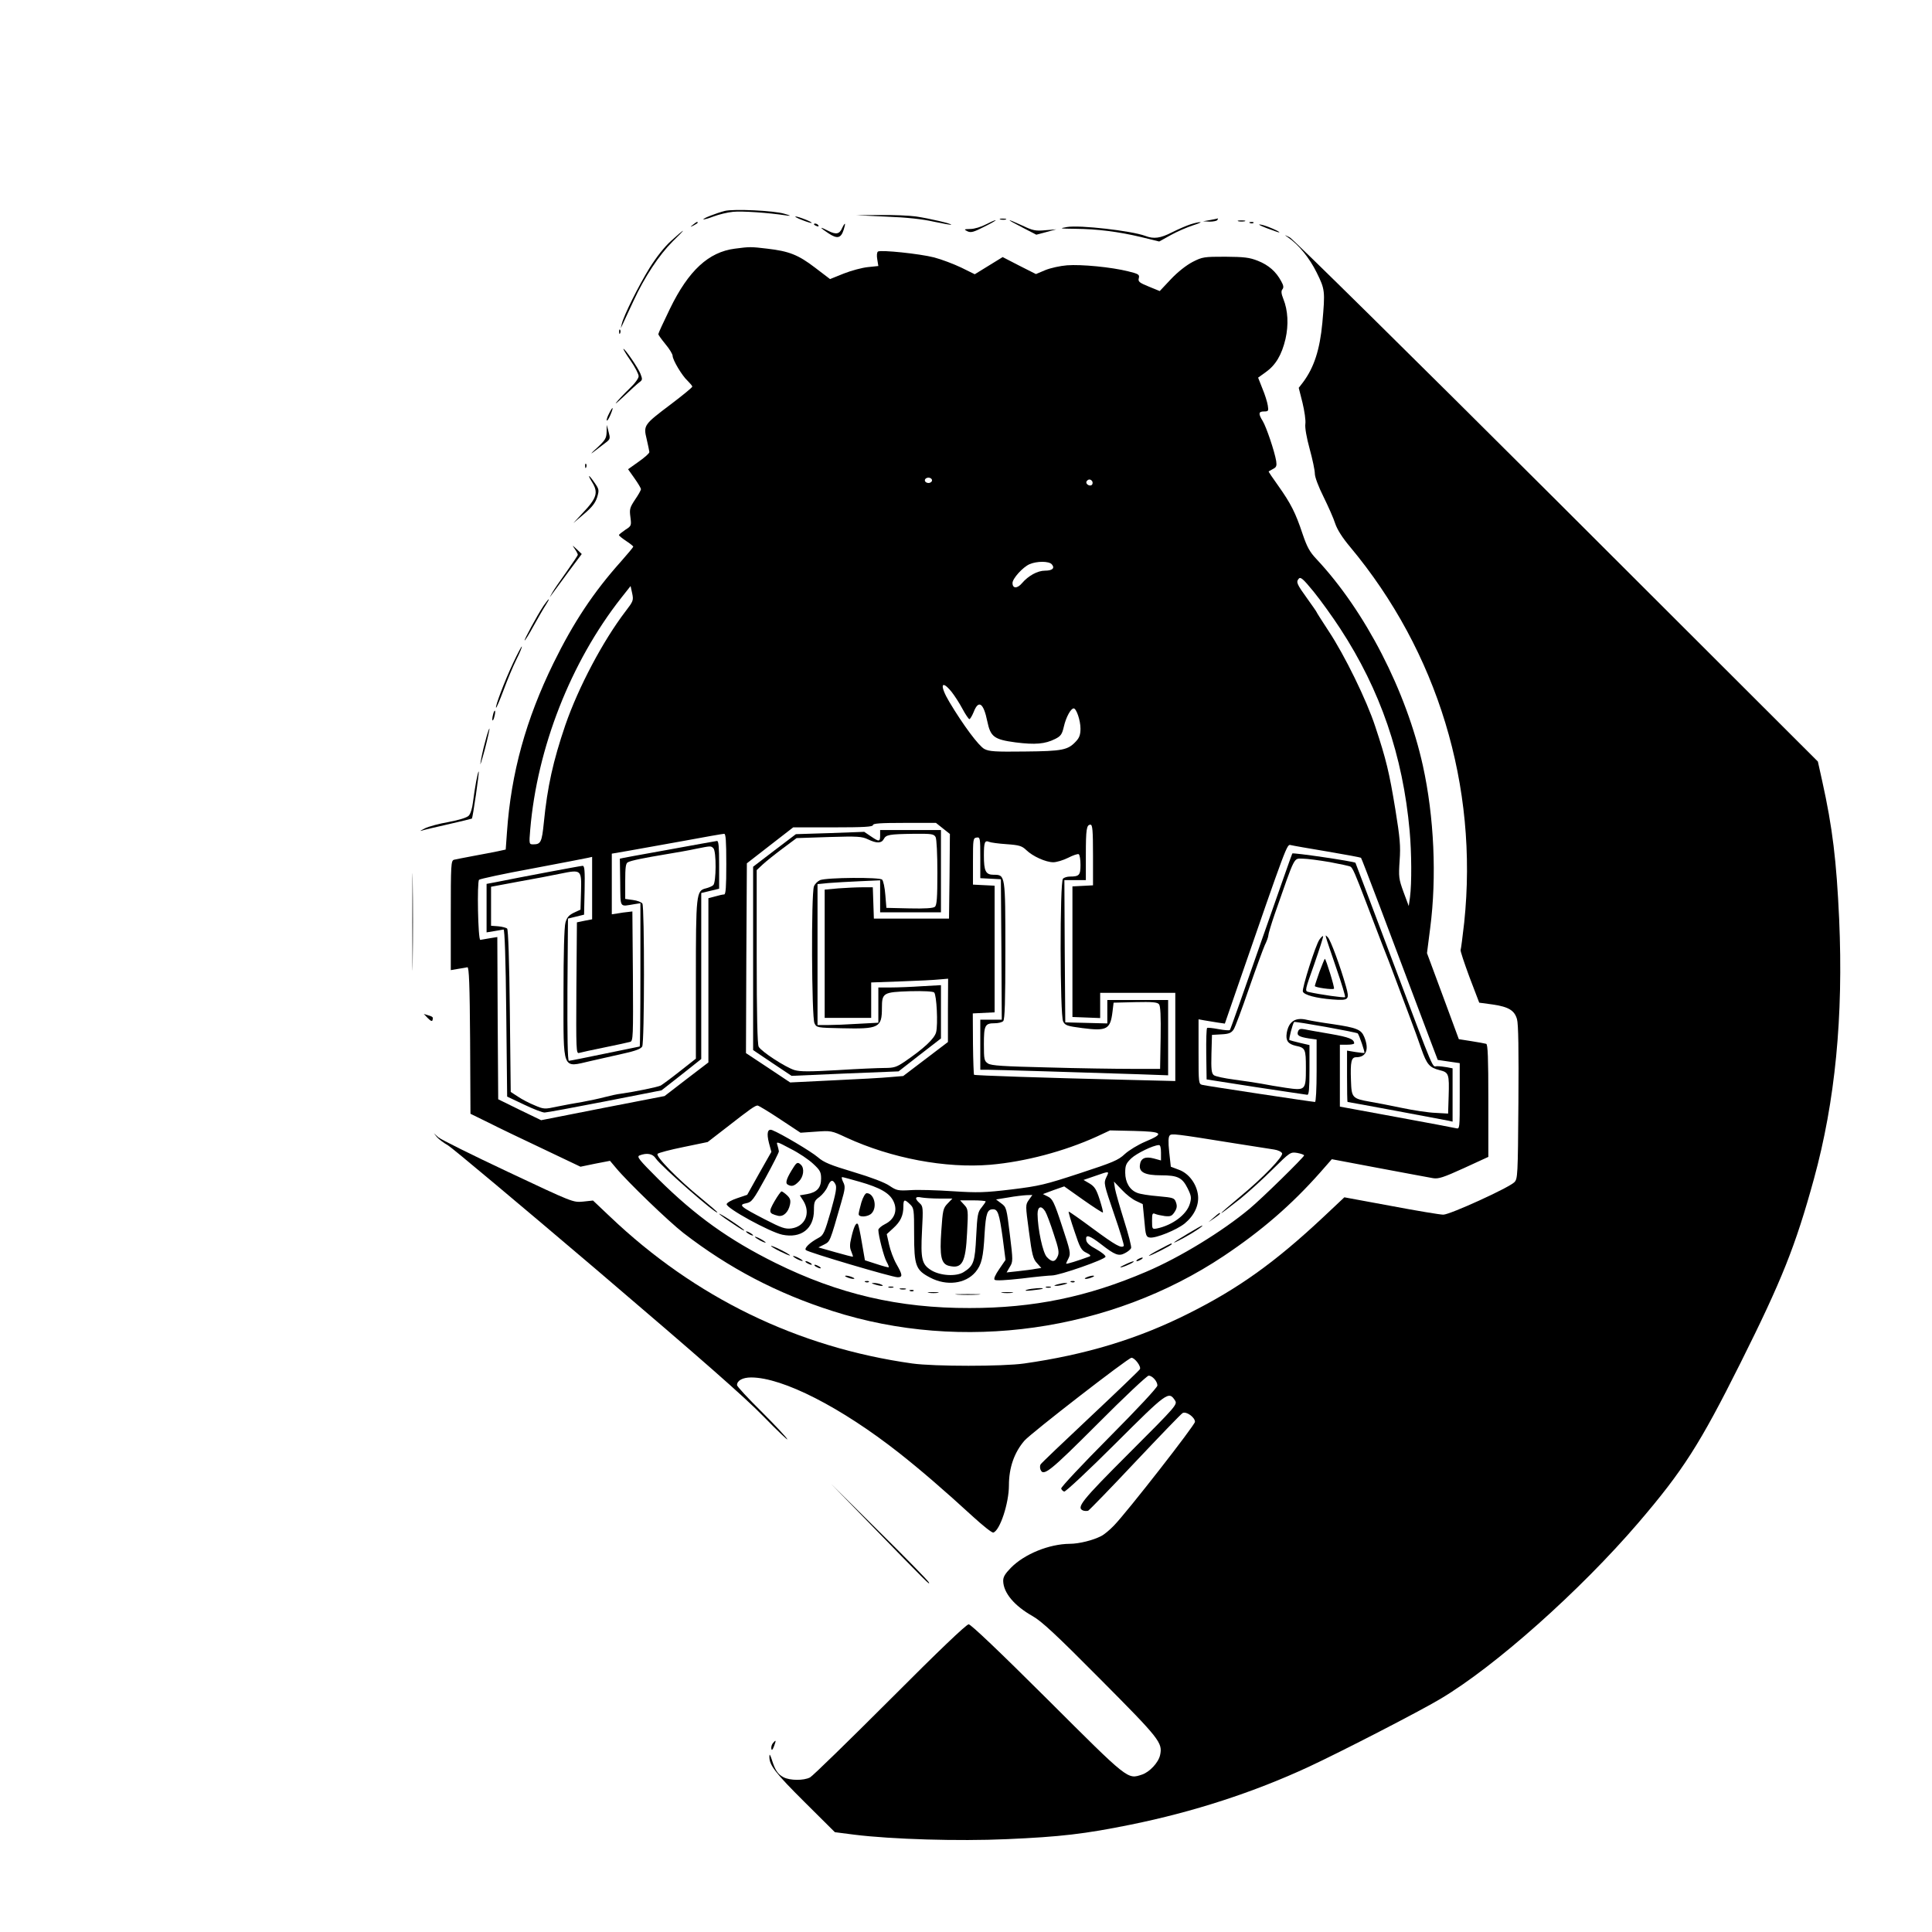 <?xml version="1.0" standalone="no"?>
<!DOCTYPE svg PUBLIC "-//W3C//DTD SVG 20010904//EN"
 "http://www.w3.org/TR/2001/REC-SVG-20010904/DTD/svg10.dtd">
<svg version="1.0" xmlns="http://www.w3.org/2000/svg"
 width="1080pt" height="1080pt" viewBox="0 0 1080 1080"
 preserveAspectRatio="xMidYMid meet">
<g transform="translate(0,1080) scale(0.1,-0.1)"
fill="#000000" stroke="none">
<path d="M4052 9621 c-47 -12 -124 -42 -120 -47 3 -2 28 5 57 16 29 11 78 23
109 26 50 5 198 -5 302 -21 24 -3 20 0 -15 10 -58 18 -285 28 -333 16z"/>
<path d="M4955 9589 c111 -4 203 -14 264 -28 52 -11 96 -19 98 -17 5 5 -117
34 -197 46 -36 5 -126 9 -200 8 l-135 -1 170 -8z"/>
<path d="M4484 9570 c28 -11 51 -18 53 -16 5 5 -74 36 -90 36 -6 -1 10 -10 37
-20z"/>
<path d="M5593 9573 c9 -2 23 -2 30 0 6 3 -1 5 -18 5 -16 0 -22 -2 -12 -5z"/>
<path d="M6765 9570 l-40 -7 37 -2 c20 0 40 4 43 9 3 6 5 9 3 9 -2 -1 -21 -5
-43 -9z"/>
<path d="M5510 9545 c-25 -13 -63 -25 -85 -25 -37 -1 -38 -2 -17 -13 20 -9 34
-5 95 26 40 20 68 36 62 36 -5 0 -30 -11 -55 -24z"/>
<path d="M5714 9529 l79 -41 56 15 56 15 -62 -5 c-54 -5 -69 -2 -128 26 -95
44 -95 38 -1 -10z"/>
<path d="M6923 9563 c9 -2 25 -2 35 0 9 3 1 5 -18 5 -19 0 -27 -2 -17 -5z"/>
<path d="M3874 9544 c-18 -14 -18 -15 4 -4 12 6 22 13 22 15 0 8 -5 6 -26 -11z"/>
<path d="M6655 9546 c-22 -7 -68 -27 -102 -44 -66 -34 -103 -39 -150 -21 -77
29 -368 62 -438 50 -46 -8 -42 -9 45 -10 125 -1 241 -16 368 -46 l102 -25 65
36 c36 20 92 44 123 54 31 10 50 18 42 18 -8 1 -33 -5 -55 -12z"/>
<path d="M6988 9553 c7 -3 16 -2 19 1 4 3 -2 6 -13 5 -11 0 -14 -3 -6 -6z"/>
<path d="M4550 9546 c0 -2 7 -7 16 -10 8 -3 12 -2 9 4 -6 10 -25 14 -25 6z"/>
<path d="M4708 9526 c-15 -35 -34 -39 -79 -16 -50 26 -50 20 2 -14 49 -33 70
-28 85 19 13 40 9 46 -8 11z"/>
<path d="M7080 9525 c36 -13 67 -25 70 -24 15 0 -70 38 -100 43 -22 4 -11 -3
30 -19z"/>
<path d="M3753 9455 c-39 -35 -83 -91 -122 -153 -61 -99 -144 -265 -155 -312
l-6 -25 12 25 c6 14 33 71 59 127 62 135 144 258 219 333 34 33 60 60 58 60
-3 0 -32 -25 -65 -55z"/>
<path d="M7200 9473 c60 -41 120 -115 160 -196 47 -95 48 -103 32 -282 -14
-149 -46 -249 -108 -332 l-24 -31 21 -83 c11 -46 19 -99 16 -119 -3 -21 7 -77
24 -139 16 -58 29 -120 29 -138 0 -20 20 -73 49 -131 26 -53 56 -120 65 -149
11 -33 40 -79 83 -130 489 -586 718 -1337 638 -2100 -9 -80 -18 -149 -20 -153
-3 -4 20 -72 49 -151 l55 -144 74 -10 c90 -13 123 -33 137 -82 8 -26 10 -176
8 -465 -3 -412 -4 -428 -23 -447 -33 -32 -360 -181 -397 -181 -18 0 -150 22
-293 49 l-260 48 -118 -111 c-269 -252 -474 -399 -752 -538 -284 -143 -576
-231 -920 -280 -119 -17 -502 -17 -625 0 -641 90 -1214 368 -1690 821 l-95 90
-56 -6 c-56 -5 -56 -5 -419 166 -200 94 -375 181 -389 193 l-26 23 19 -23 c11
-12 38 -32 61 -45 22 -13 396 -326 831 -696 585 -499 826 -710 932 -819 79
-81 139 -138 133 -127 -5 11 -71 81 -145 155 -75 74 -136 140 -136 147 0 26
32 43 79 43 176 0 503 -167 827 -422 118 -93 254 -210 413 -356 56 -51 107
-92 114 -89 37 12 87 164 87 264 0 99 30 184 87 250 37 42 580 463 598 463 19
0 56 -50 47 -64 -4 -7 -128 -126 -277 -266 -148 -139 -273 -258 -278 -266 -4
-7 -4 -19 -1 -28 16 -42 51 -14 319 254 148 149 277 270 286 270 21 0 49 -32
49 -55 0 -11 -111 -130 -271 -291 -149 -150 -269 -278 -267 -285 2 -7 10 -15
17 -17 7 -2 136 118 286 268 289 288 298 295 333 242 15 -23 10 -29 -256 -295
-268 -268 -297 -305 -257 -321 8 -3 21 -3 28 -1 6 3 125 125 262 271 138 146
257 270 266 275 21 11 69 -24 69 -49 0 -18 -380 -505 -453 -580 -23 -24 -55
-51 -72 -59 -44 -23 -123 -43 -175 -43 -115 -1 -254 -57 -330 -135 -32 -33
-43 -51 -42 -74 2 -66 63 -138 164 -195 50 -28 131 -103 379 -353 332 -334
349 -355 334 -424 -9 -42 -59 -95 -101 -109 -82 -27 -73 -34 -529 421 -270
269 -428 419 -440 419 -13 0 -170 -150 -440 -421 -231 -231 -432 -427 -447
-435 -35 -18 -111 -18 -148 1 -32 17 -47 39 -66 100 -9 27 -13 33 -13 17 -2
-48 32 -92 197 -256 l169 -168 109 -14 c210 -26 583 -37 851 -25 300 13 437
29 693 81 351 71 689 181 995 323 183 85 623 312 735 379 306 181 783 606
1108 985 250 292 344 439 571 893 232 464 308 655 411 1030 119 434 165 907
141 1452 -15 327 -37 512 -95 773 l-24 108 -1458 1456 c-803 801 -1475 1464
-1494 1474 -32 16 -33 16 -10 0z"/>
<path d="M4108 9410 c-147 -19 -259 -122 -363 -336 -36 -74 -65 -137 -65 -142
0 -4 18 -29 40 -56 22 -26 40 -56 40 -65 0 -23 53 -112 84 -140 14 -14 26 -28
26 -32 0 -5 -54 -49 -120 -99 -151 -114 -154 -117 -135 -195 8 -33 14 -65 15
-72 0 -7 -27 -31 -60 -54 l-59 -42 36 -51 c20 -28 36 -55 36 -61 0 -5 -15 -32
-33 -58 -29 -44 -32 -53 -26 -97 6 -48 6 -50 -29 -72 -19 -13 -35 -26 -35 -29
0 -4 18 -18 40 -33 22 -14 40 -29 40 -32 0 -3 -31 -40 -68 -82 -154 -172 -266
-341 -377 -567 -155 -316 -238 -616 -261 -947 l-7 -97 -46 -10 c-25 -5 -86
-17 -136 -26 -49 -9 -98 -19 -107 -21 -17 -5 -18 -28 -18 -311 l0 -306 41 7
c22 4 46 7 52 9 9 1 13 -99 15 -408 l2 -411 98 -48 c53 -27 192 -94 307 -148
l210 -100 82 17 83 16 32 -38 c66 -80 297 -302 378 -365 255 -197 524 -338
835 -437 723 -232 1552 -115 2186 308 211 141 378 285 540 468 l64 73 265 -50
c146 -27 281 -53 301 -56 30 -5 58 4 172 56 l137 63 0 314 c0 242 -3 315 -12
318 -7 2 -44 9 -83 15 l-70 11 -89 241 -89 240 18 141 c37 285 22 621 -41 907
-92 416 -322 864 -595 1155 -38 40 -53 68 -78 142 -39 117 -65 168 -135 267
-31 43 -56 80 -54 81 2 1 13 7 25 14 18 9 21 17 17 44 -9 54 -55 190 -75 223
-26 42 -24 54 7 54 25 0 26 3 21 34 -3 19 -16 61 -30 94 l-24 61 43 31 c55 39
89 96 110 185 18 79 14 160 -12 224 -12 30 -13 45 -5 54 8 10 6 22 -7 45 -29
54 -70 90 -130 114 -48 19 -76 22 -182 23 -119 0 -128 -1 -183 -29 -36 -19
-82 -55 -121 -96 l-63 -67 -61 25 c-54 22 -61 28 -56 47 5 20 -1 24 -58 38
-95 24 -263 40 -343 34 -38 -3 -93 -15 -122 -27 l-52 -22 -93 47 -93 48 -78
-48 -78 -48 -75 37 c-42 20 -110 46 -152 57 -82 21 -297 43 -314 33 -6 -4 -8
-22 -4 -44 l6 -37 -58 -6 c-31 -3 -92 -19 -135 -36 l-77 -31 -84 64 c-94 72
-146 92 -267 106 -92 11 -98 11 -181 0z m1102 -1295 c0 -8 -9 -15 -20 -15 -11
0 -20 7 -20 15 0 8 9 15 20 15 11 0 20 -7 20 -15z m896 -6 c3 -6 2 -15 -2 -19
-12 -12 -38 5 -30 19 9 14 23 14 32 0z m-226 -464 c18 -21 3 -35 -38 -35 -42
0 -93 -28 -129 -70 -26 -31 -53 -31 -53 1 0 25 58 89 95 105 41 18 110 18 125
-1z m1612 -359 c224 -343 350 -709 388 -1131 11 -122 12 -293 2 -370 l-7 -50
-29 78 c-27 74 -28 85 -22 176 6 83 2 126 -24 287 -34 207 -51 278 -112 462
-48 147 -171 399 -262 536 -36 55 -66 102 -66 104 0 2 -23 35 -51 74 -60 83
-65 94 -49 113 10 12 24 0 83 -72 39 -48 106 -141 149 -207z m-3995 97 c-126
-165 -263 -423 -337 -637 -68 -200 -100 -343 -120 -545 -11 -109 -17 -121 -59
-121 -23 0 -24 0 -17 83 39 457 226 935 508 1294 l53 67 9 -41 c8 -39 6 -44
-37 -100z m1822 -450 c16 -20 44 -63 61 -95 17 -32 35 -58 39 -58 4 0 15 18
24 40 27 70 55 51 76 -52 18 -87 38 -102 158 -118 110 -14 165 -9 221 19 32
16 39 26 49 69 12 53 39 102 55 102 15 0 38 -67 38 -113 0 -33 -6 -51 -25 -71
-45 -49 -76 -55 -286 -57 -165 -2 -199 0 -226 14 -32 17 -119 134 -196 263
-55 92 -47 129 12 57z m-48 -764 l39 -31 -2 -236 -3 -237 -210 0 -210 0 -3 88
-3 87 -58 0 c-32 0 -92 -3 -134 -6 l-77 -7 0 -358 0 -359 130 0 130 0 0 99 0
99 168 6 c92 3 188 8 215 11 l47 4 -1 -177 0 -177 -125 -95 -125 -95 -72 -6
c-40 -4 -182 -12 -316 -18 l-244 -12 -123 82 -124 82 2 531 3 530 130 101 129
100 223 0 c172 0 223 3 223 13 0 9 42 12 176 12 l176 0 39 -31z m839 -149 l0
-169 -57 -3 -58 -3 0 -365 0 -365 78 -3 77 -3 0 71 0 70 210 0 210 0 0 -247 0
-246 -282 7 c-454 11 -840 24 -843 28 -2 2 -5 80 -6 173 l-1 170 61 3 61 3 0
354 0 354 -61 3 -60 3 0 130 c0 124 1 130 20 133 20 3 21 -1 21 -112 l0 -115
58 -3 57 -3 3 -392 2 -393 -60 0 -60 0 0 -140 0 -140 43 0 c43 0 535 -15 840
-25 l167 -6 0 211 0 210 -170 0 -170 0 0 -65 0 -66 -117 3 -118 3 -3 398 -2
397 60 0 60 0 0 139 c0 147 4 171 26 171 11 0 14 -31 14 -170z m-2050 -50 c0
-129 -3 -170 -12 -170 -7 0 -30 -5 -50 -11 l-38 -10 0 -459 0 -459 -123 -94
-122 -94 -345 -67 -345 -68 -120 58 -120 59 -3 453 -2 454 -43 -7 c-23 -4 -46
-8 -52 -9 -13 -1 -19 324 -7 336 5 5 139 34 298 63 159 30 299 57 312 60 l22
5 0 -174 0 -175 -42 -8 -43 -9 -3 -368 c-2 -347 -1 -367 15 -362 10 3 74 17
143 31 69 14 133 28 143 31 16 5 17 29 15 367 l-3 362 -25 -3 c-14 -1 -40 -5
-57 -8 l-33 -5 0 169 0 170 93 16 c50 9 189 34 307 55 118 22 221 40 228 40 9
1 12 -39 12 -169z m1567 111 c71 -5 86 -10 110 -33 36 -35 109 -68 151 -68 18
0 55 11 83 25 27 14 54 23 59 20 6 -4 10 -30 10 -60 0 -57 -7 -65 -59 -65 -15
0 -32 -5 -39 -12 -18 -18 -17 -763 1 -798 11 -22 22 -26 107 -37 138 -18 157
-7 169 92 l6 50 121 3 c95 2 124 0 133 -12 8 -9 11 -66 9 -187 l-3 -174 -160
0 c-88 0 -299 3 -469 8 -250 6 -314 10 -333 22 -21 14 -23 22 -23 108 0 105 6
117 60 117 20 0 41 5 48 12 9 9 12 110 12 393 0 426 0 425 -65 425 -45 0 -55
20 -55 108 0 74 5 86 29 76 9 -4 53 -10 98 -13z m1793 -41 c101 -17 186 -33
188 -35 4 -3 147 -381 391 -1030 l38 -100 61 -9 62 -9 0 -185 c0 -180 0 -184
-20 -179 -11 3 -162 31 -335 63 l-315 58 0 173 0 173 40 0 c22 0 40 3 40 8 -1
23 -28 34 -131 52 -63 11 -129 22 -145 26 -24 5 -33 2 -38 -12 -8 -22 5 -30
61 -39 l43 -6 0 -175 c0 -103 -4 -174 -9 -174 -14 0 -602 89 -628 95 -23 5
-23 7 -23 186 l0 181 33 -6 c17 -3 50 -8 73 -12 l41 -6 70 203 c279 807 277
800 298 795 11 -3 103 -19 205 -36z m-3060 -1496 l115 -76 86 6 c84 6 87 6
170 -33 252 -116 555 -173 805 -152 195 17 413 75 594 157 l75 35 135 -3 c161
-4 172 -14 62 -60 -40 -17 -91 -48 -114 -69 -37 -35 -67 -47 -253 -108 -192
-63 -225 -71 -380 -90 -151 -18 -188 -19 -330 -10 -88 6 -194 9 -235 6 -70 -4
-78 -2 -117 24 -25 18 -104 48 -201 77 -130 39 -167 54 -200 83 -37 32 -206
132 -254 151 -27 11 -34 -15 -19 -73 l13 -48 -68 -120 -67 -120 -56 -19 c-31
-10 -57 -25 -59 -33 -4 -22 241 -156 311 -171 105 -22 177 33 177 137 0 46 3
54 31 74 17 13 37 38 45 57 16 39 29 43 44 14 9 -16 3 -48 -26 -152 -34 -118
-41 -133 -67 -147 -51 -27 -83 -59 -72 -69 13 -13 483 -152 513 -152 29 0 28
13 -7 74 -16 28 -34 77 -41 109 l-13 58 36 33 c41 37 57 71 57 122 0 40 6 42
37 12 22 -21 23 -28 23 -167 0 -177 9 -201 90 -243 91 -48 197 -35 253 31 34
41 44 81 51 216 7 112 15 135 47 135 27 0 35 -23 54 -159 l16 -124 -35 -51
c-22 -32 -32 -54 -26 -60 6 -6 62 -3 152 7 79 10 154 17 168 17 42 0 300 90
300 105 0 8 -24 26 -52 42 -36 19 -54 35 -56 51 -5 34 18 27 84 -24 77 -60 98
-68 133 -49 16 8 31 21 34 28 3 8 -15 77 -39 153 -24 77 -47 157 -51 179 l-6
40 44 -46 c24 -26 60 -54 81 -63 l36 -17 9 -92 c7 -85 10 -92 31 -95 33 -5
151 43 195 79 53 44 80 101 74 157 -7 63 -51 123 -107 143 l-45 17 -9 82 c-6
56 -5 85 3 93 11 11 26 10 361 -44 102 -16 202 -32 223 -35 21 -3 41 -13 44
-21 7 -18 -105 -135 -232 -240 -144 -120 -144 -127 0 -13 44 36 125 109 179
163 98 97 100 98 138 92 21 -4 38 -10 38 -14 0 -9 -234 -239 -305 -298 -151
-126 -387 -271 -577 -352 -329 -141 -629 -203 -988 -203 -396 -1 -733 78
-1085 252 -260 129 -447 263 -655 469 -108 108 -122 125 -105 132 41 16 74 10
91 -17 29 -43 344 -319 344 -301 0 3 -42 39 -92 80 -130 106 -255 234 -242
247 6 6 71 23 145 38 l135 28 110 85 c128 100 155 119 169 119 5 0 62 -34 125
-76z m186 -250 c38 -35 44 -46 44 -82 0 -52 -23 -77 -78 -87 l-41 -7 20 -31
c42 -69 10 -143 -67 -154 -35 -4 -54 2 -149 51 -137 71 -149 81 -103 90 30 6
39 17 108 143 41 75 75 142 74 147 -1 6 -4 22 -8 34 -8 23 -3 21 74 -20 46
-23 102 -61 126 -84z m1944 62 l0 -43 -40 11 c-49 13 -74 1 -78 -37 -5 -40 29
-57 118 -57 94 0 119 -13 149 -73 21 -43 22 -53 12 -87 -18 -60 -97 -119 -183
-137 -27 -5 -28 -4 -28 42 0 41 2 46 18 39 9 -4 33 -9 54 -12 31 -3 39 0 54
23 13 20 15 33 8 53 -9 26 -14 27 -99 35 -50 4 -102 12 -118 19 -42 16 -67 59
-67 113 0 41 5 52 34 80 30 28 122 73 154 74 8 1 12 -14 12 -43z m-306 -138
c-15 -32 -13 -38 44 -205 33 -95 57 -175 54 -178 -14 -14 -45 3 -170 95 -74
55 -137 99 -138 97 -2 -2 12 -51 32 -109 31 -94 39 -108 67 -121 22 -11 27
-17 17 -21 -65 -24 -130 -44 -130 -40 0 3 6 17 14 32 12 25 9 40 -37 178 -44
135 -54 153 -79 165 l-28 14 59 22 60 21 106 -75 c58 -41 108 -73 110 -71 3 2
-6 35 -18 73 -18 56 -28 72 -56 89 l-34 20 64 22 c83 29 81 29 63 -8z m-1379
-24 c115 -33 168 -63 190 -110 24 -51 5 -101 -48 -127 -20 -10 -37 -25 -37
-32 0 -31 31 -152 46 -178 9 -16 14 -30 12 -31 -1 -2 -32 6 -68 18 l-65 21
-17 98 c-9 55 -19 102 -23 105 -10 10 -23 -18 -36 -76 -10 -40 -9 -58 0 -78 6
-15 10 -28 9 -29 -2 -1 -46 10 -98 25 l-95 27 32 16 c34 18 31 11 96 237 22
76 23 88 10 113 -7 15 -10 27 -5 27 4 0 48 -12 97 -26z m946 -102 c-19 -28
-19 -28 1 -177 17 -130 23 -153 45 -176 l24 -27 -33 -5 c-18 -4 -62 -9 -97
-13 l-64 -7 18 31 c18 29 18 36 0 182 -18 147 -19 152 -48 173 l-29 22 68 11
c38 7 84 12 102 13 l33 1 -20 -28z m-498 8 l71 0 -27 -28 c-25 -26 -27 -37
-35 -152 -10 -142 -1 -185 42 -196 74 -18 94 16 102 184 7 129 6 133 -16 157
l-23 25 71 0 c40 0 72 -3 72 -6 0 -3 -11 -19 -23 -34 -21 -25 -24 -41 -30
-160 -7 -145 -14 -166 -70 -201 -41 -26 -130 -21 -181 10 -53 33 -60 62 -52
219 7 131 6 139 -13 156 -30 27 -26 40 10 32 17 -3 63 -6 102 -6z m590 -72 c8
-13 29 -69 47 -125 29 -86 32 -106 22 -127 -14 -32 -32 -33 -60 -3 -23 24 -51
157 -52 240 0 43 21 51 43 15z"/>
<path d="M4920 6130 c0 -36 -5 -37 -52 -5 l-37 25 -191 -7 -191 -6 -120 -91
-119 -91 0 -512 0 -513 107 -72 108 -72 299 13 299 12 118 92 119 92 0 149 0
149 -107 -6 c-58 -4 -137 -7 -175 -7 l-68 0 0 -98 0 -99 -112 -6 c-62 -4 -139
-7 -170 -7 l-58 0 0 394 0 394 63 6 c34 3 113 7 175 10 l112 5 0 -90 0 -89
170 0 170 0 0 230 0 230 -170 0 -170 0 0 -30z m310 -9 c6 -12 10 -95 10 -199
0 -141 -3 -182 -14 -191 -9 -8 -56 -11 -142 -9 l-129 3 -6 73 c-3 40 -11 78
-18 85 -14 14 -308 12 -347 -3 -13 -6 -29 -21 -34 -35 -16 -41 -13 -734 3
-765 12 -25 15 -25 152 -28 209 -5 225 3 225 114 0 84 8 88 155 93 78 2 131
-1 137 -7 14 -14 22 -179 11 -222 -9 -36 -69 -92 -178 -166 -43 -29 -58 -34
-110 -34 -33 0 -151 -5 -261 -12 -157 -9 -211 -9 -242 0 -50 15 -187 104 -201
131 -7 13 -11 179 -11 503 l0 484 33 31 c17 16 68 57 111 89 l79 59 181 6
c161 5 185 3 218 -13 48 -23 75 -23 88 1 13 25 30 28 167 30 102 1 113 -1 123
-18z"/>
<path d="M3730 6049 c-146 -26 -265 -48 -265 -49 0 0 1 -60 2 -132 2 -149 -6
-136 81 -122 l32 5 0 -401 c0 -220 -2 -400 -4 -400 -2 0 -89 -18 -195 -40
-105 -22 -196 -40 -201 -40 -7 0 -9 140 -8 398 l3 397 45 11 45 11 3 136 c2
109 0 137 -11 137 -11 0 -340 -62 -484 -91 l-53 -10 0 -136 0 -135 43 7 c23 4
47 8 52 9 6 0 12 -163 15 -467 l5 -467 95 -45 c52 -25 104 -45 115 -44 11 0
162 28 337 62 l316 62 111 87 111 88 0 464 0 464 50 12 50 12 0 134 c0 101 -3
134 -12 133 -7 -1 -132 -23 -278 -50z m258 9 c17 -17 16 -192 -1 -206 -6 -6
-25 -14 -41 -18 -54 -13 -56 -29 -56 -513 l0 -439 -89 -70 c-48 -38 -97 -74
-107 -80 -18 -9 -145 -35 -224 -46 -19 -2 -60 -11 -90 -19 -30 -8 -86 -20
-125 -27 -38 -6 -102 -18 -141 -26 -69 -15 -74 -15 -125 7 -30 12 -72 34 -94
49 l-40 26 -5 451 c-3 281 -9 456 -15 462 -5 5 -28 11 -50 13 l-40 3 0 109 0
109 155 29 c85 15 190 35 232 44 118 24 119 23 116 -99 l-3 -102 -37 -17 c-28
-14 -39 -26 -47 -55 -7 -23 -11 -177 -11 -393 0 -444 -10 -418 152 -381 46 10
127 29 181 41 69 15 100 27 107 40 13 24 13 779 1 799 -5 8 -29 17 -53 20
l-43 6 0 99 c0 78 3 100 15 106 19 10 89 24 215 45 55 9 129 22 165 30 85 17
84 17 98 3z"/>
<path d="M7224 6029 c-3 -5 -81 -228 -175 -496 -93 -267 -171 -489 -174 -491
-3 -3 -31 -1 -63 5 -31 6 -60 9 -64 7 -4 -3 -6 -68 -5 -146 l2 -142 275 -43
c151 -23 281 -42 288 -43 9 0 12 34 12 139 l0 139 -52 12 c-29 7 -56 14 -60
16 -5 3 17 88 26 101 4 5 350 -57 356 -64 8 -9 41 -105 37 -109 -1 -1 -23 1
-49 5 l-48 8 0 -144 c0 -78 1 -143 3 -143 6 0 542 -100 565 -105 l22 -5 0 149
0 149 -31 6 c-17 3 -42 6 -56 6 -29 0 -4 -61 -253 600 -111 294 -202 536 -203
537 -9 8 -349 58 -353 52z m209 -48 c58 -11 111 -22 117 -26 12 -8 26 -40 87
-200 25 -66 65 -169 88 -230 24 -60 58 -148 75 -195 18 -47 52 -139 77 -205
25 -66 56 -151 69 -190 30 -85 45 -103 101 -117 52 -13 55 -20 51 -148 l-3
-95 -70 4 c-38 1 -124 14 -190 28 -66 14 -145 29 -175 34 -101 18 -105 22
-108 119 -4 105 2 130 29 130 57 0 74 44 45 114 -17 41 -42 51 -176 71 -58 8
-122 19 -144 24 -65 16 -102 -9 -113 -73 -7 -43 7 -62 50 -72 54 -11 57 -18
57 -124 0 -125 -2 -127 -112 -111 -46 7 -107 17 -136 23 -29 5 -98 16 -153 23
-54 7 -106 18 -114 25 -13 11 -15 33 -13 119 l3 106 53 3 c42 2 55 8 68 27 9
14 47 116 85 227 39 112 79 221 89 244 11 22 20 47 20 55 0 8 16 62 36 120
117 334 104 309 157 309 24 0 91 -9 150 -19z"/>
<path d="M7376 5548 c-22 -30 -99 -275 -93 -291 7 -19 74 -37 165 -44 93 -7
97 -2 76 73 -30 107 -86 260 -101 274 -19 18 -24 37 47 -172 30 -86 52 -160
49 -162 -5 -5 -139 14 -205 29 -21 5 -19 10 33 156 29 84 52 154 49 156 -2 2
-11 -6 -20 -19z"/>
<path d="M7376 5368 c-14 -40 -26 -76 -26 -80 0 -8 99 -22 107 -15 5 5 -45
167 -51 167 -2 0 -15 -33 -30 -72z"/>
<path d="M4020 4015 c0 -2 26 -22 58 -43 70 -47 82 -54 82 -49 0 2 -31 25 -70
51 -38 25 -70 44 -70 41z"/>
<path d="M6785 3994 l-30 -26 33 22 c17 12 32 23 32 26 0 7 -4 5 -35 -22z"/>
<path d="M6642 3905 c-93 -55 -107 -69 -25 -25 57 31 115 70 103 69 -3 0 -38
-20 -78 -44z"/>
<path d="M4170 3916 c0 -3 9 -10 20 -16 11 -6 20 -8 20 -6 0 3 -9 10 -20 16
-11 6 -20 8 -20 6z"/>
<path d="M4220 3886 c0 -3 14 -12 30 -21 17 -9 30 -13 30 -11 0 3 -13 12 -30
21 -16 9 -30 13 -30 11z"/>
<path d="M6480 3815 c-36 -19 -61 -34 -57 -35 10 0 127 59 127 65 0 7 2 8 -70
-30z"/>
<path d="M4310 3835 c0 -7 101 -57 106 -53 2 2 -21 16 -51 31 -30 15 -55 25
-55 22z"/>
<path d="M4450 3765 c14 -8 30 -14 35 -14 6 0 -1 6 -15 14 -14 8 -29 14 -35
14 -5 0 1 -6 15 -14z"/>
<path d="M6360 3760 c-8 -5 -10 -10 -5 -10 6 0 17 5 25 10 8 5 11 10 5 10 -5
0 -17 -5 -25 -10z"/>
<path d="M4510 3740 c8 -5 20 -10 25 -10 6 0 3 5 -5 10 -8 5 -19 10 -25 10 -5
0 -3 -5 5 -10z"/>
<path d="M6285 3729 c-22 -10 -29 -16 -15 -13 28 7 80 33 65 33 -5 0 -28 -9
-50 -20z"/>
<path d="M4560 3720 c8 -5 20 -10 25 -10 6 0 3 5 -5 10 -8 5 -19 10 -25 10 -5
0 -3 -5 5 -10z"/>
<path d="M4735 3660 c11 -5 27 -9 35 -9 9 0 8 4 -5 9 -11 5 -27 9 -35 9 -9 0
-8 -4 5 -9z"/>
<path d="M6075 3660 c-13 -5 -14 -9 -5 -9 8 0 24 4 35 9 13 5 14 9 5 9 -8 0
-24 -4 -35 -9z"/>
<path d="M4838 3633 c7 -3 16 -2 19 1 4 3 -2 6 -13 5 -11 0 -14 -3 -6 -6z"/>
<path d="M5988 3633 c7 -3 16 -2 19 1 4 3 -2 6 -13 5 -11 0 -14 -3 -6 -6z"/>
<path d="M4890 3620 c34 -11 60 -11 35 0 -11 5 -29 8 -40 8 -16 0 -15 -2 5 -8z"/>
<path d="M5910 3620 c-20 -6 -21 -8 -5 -8 11 0 31 4 45 8 20 6 21 8 5 8 -11 0
-31 -4 -45 -8z"/>
<path d="M4968 3603 c6 -2 18 -2 25 0 6 3 1 5 -13 5 -14 0 -19 -2 -12 -5z"/>
<path d="M5848 3603 c6 -2 18 -2 25 0 6 3 1 5 -13 5 -14 0 -19 -2 -12 -5z"/>
<path d="M5033 3593 c9 -2 23 -2 30 0 6 3 -1 5 -18 5 -16 0 -22 -2 -12 -5z"/>
<path d="M5740 3590 c-16 -6 -6 -7 30 -3 30 3 57 7 59 9 8 7 -64 2 -89 -6z"/>
<path d="M5088 3583 c7 -3 16 -2 19 1 4 3 -2 6 -13 5 -11 0 -14 -3 -6 -6z"/>
<path d="M5193 3573 c15 -2 37 -2 50 0 12 2 0 4 -28 4 -27 0 -38 -2 -22 -4z"/>
<path d="M5603 3573 c15 -2 39 -2 55 0 15 2 2 4 -28 4 -30 0 -43 -2 -27 -4z"/>
<path d="M5353 3563 c31 -2 83 -2 115 0 31 2 5 3 -58 3 -63 0 -89 -1 -57 -3z"/>
<path d="M4438 4278 c-39 -60 -50 -90 -36 -99 22 -14 38 -10 63 16 27 26 33
73 13 93 -17 17 -24 15 -40 -10z"/>
<path d="M4329 4084 c-34 -60 -32 -67 19 -80 30 -8 59 19 68 62 5 25 1 36 -17
53 -12 11 -26 21 -30 21 -4 0 -22 -25 -40 -56z"/>
<path d="M4815 4078 c-8 -28 -15 -58 -15 -65 0 -20 54 -16 73 5 33 36 13 112
-28 112 -8 0 -21 -22 -30 -52z"/>
<path d="M3461 8944 c0 -11 3 -14 6 -6 3 7 2 16 -1 19 -3 4 -6 -2 -5 -13z"/>
<path d="M3525 8784 c25 -36 45 -75 45 -87 0 -12 -21 -41 -53 -71 -29 -28 -61
-62 -72 -76 -11 -14 9 3 45 37 36 34 74 69 84 76 18 13 18 17 6 48 -13 33 -86
139 -95 139 -3 0 15 -30 40 -66z"/>
<path d="M3405 8489 c-9 -17 -15 -34 -13 -39 2 -5 11 9 20 30 20 47 15 53 -7
9z"/>
<path d="M3391 8385 c-1 -35 -8 -46 -53 -88 -38 -34 -41 -40 -13 -18 22 17 51
39 64 49 22 17 23 22 13 58 l-10 39 -1 -40z"/>
<path d="M3271 8194 c0 -11 3 -14 6 -6 3 7 2 16 -1 19 -3 4 -6 -2 -5 -13z"/>
<path d="M3309 8106 c37 -59 28 -90 -53 -175 l-51 -55 60 51 c45 38 63 62 73
93 12 40 11 45 -14 81 -33 48 -43 51 -15 5z"/>
<path d="M3214 7730 c9 -13 16 -27 16 -31 0 -4 -29 -47 -63 -95 -35 -49 -72
-102 -81 -119 -17 -30 -17 -30 1 -5 10 13 51 69 91 124 l74 99 -27 26 c-28 26
-28 26 -11 1z"/>
<path d="M3038 7413 c-35 -53 -111 -193 -105 -193 3 0 26 37 51 83 25 45 55
97 67 115 11 17 19 32 16 32 -2 0 -15 -17 -29 -37z"/>
<path d="M2868 7093 c-48 -102 -101 -243 -95 -249 2 -3 21 42 42 98 21 57 53
134 72 172 19 37 32 70 30 72 -2 2 -24 -40 -49 -93z"/>
<path d="M2756 6804 c-4 -14 -5 -28 -3 -31 3 -2 8 8 11 23 4 14 5 28 3 31 -3
2 -8 -8 -11 -23z"/>
<path d="M2712 6653 c-12 -43 -23 -96 -26 -118 -4 -22 7 12 24 75 16 62 28
116 26 117 -2 2 -13 -31 -24 -74z"/>
<path d="M2662 6433 c-6 -32 -14 -84 -18 -117 -4 -35 -14 -66 -24 -76 -11 -11
-54 -24 -112 -35 -52 -9 -112 -25 -134 -36 -21 -11 -30 -16 -19 -13 11 4 78
20 150 36 71 16 131 31 133 32 5 6 42 259 38 263 -2 2 -8 -22 -14 -54z"/>
<path d="M2305 5645 c0 -242 1 -340 2 -217 2 123 2 321 0 440 -1 119 -2 19 -2
-223z"/>
<path d="M2392 5108 c16 -16 24 -19 26 -10 4 16 3 18 -26 27 l-23 7 23 -24z"/>
<path d="M4865 2280 c318 -327 338 -347 327 -325 -6 11 -131 139 -279 285
l-267 265 219 -225z"/>
<path d="M4320 1055 c-6 -8 -10 -21 -8 -31 2 -11 7 -6 15 15 13 34 11 38 -7
16z"/>
</g>
</svg>
